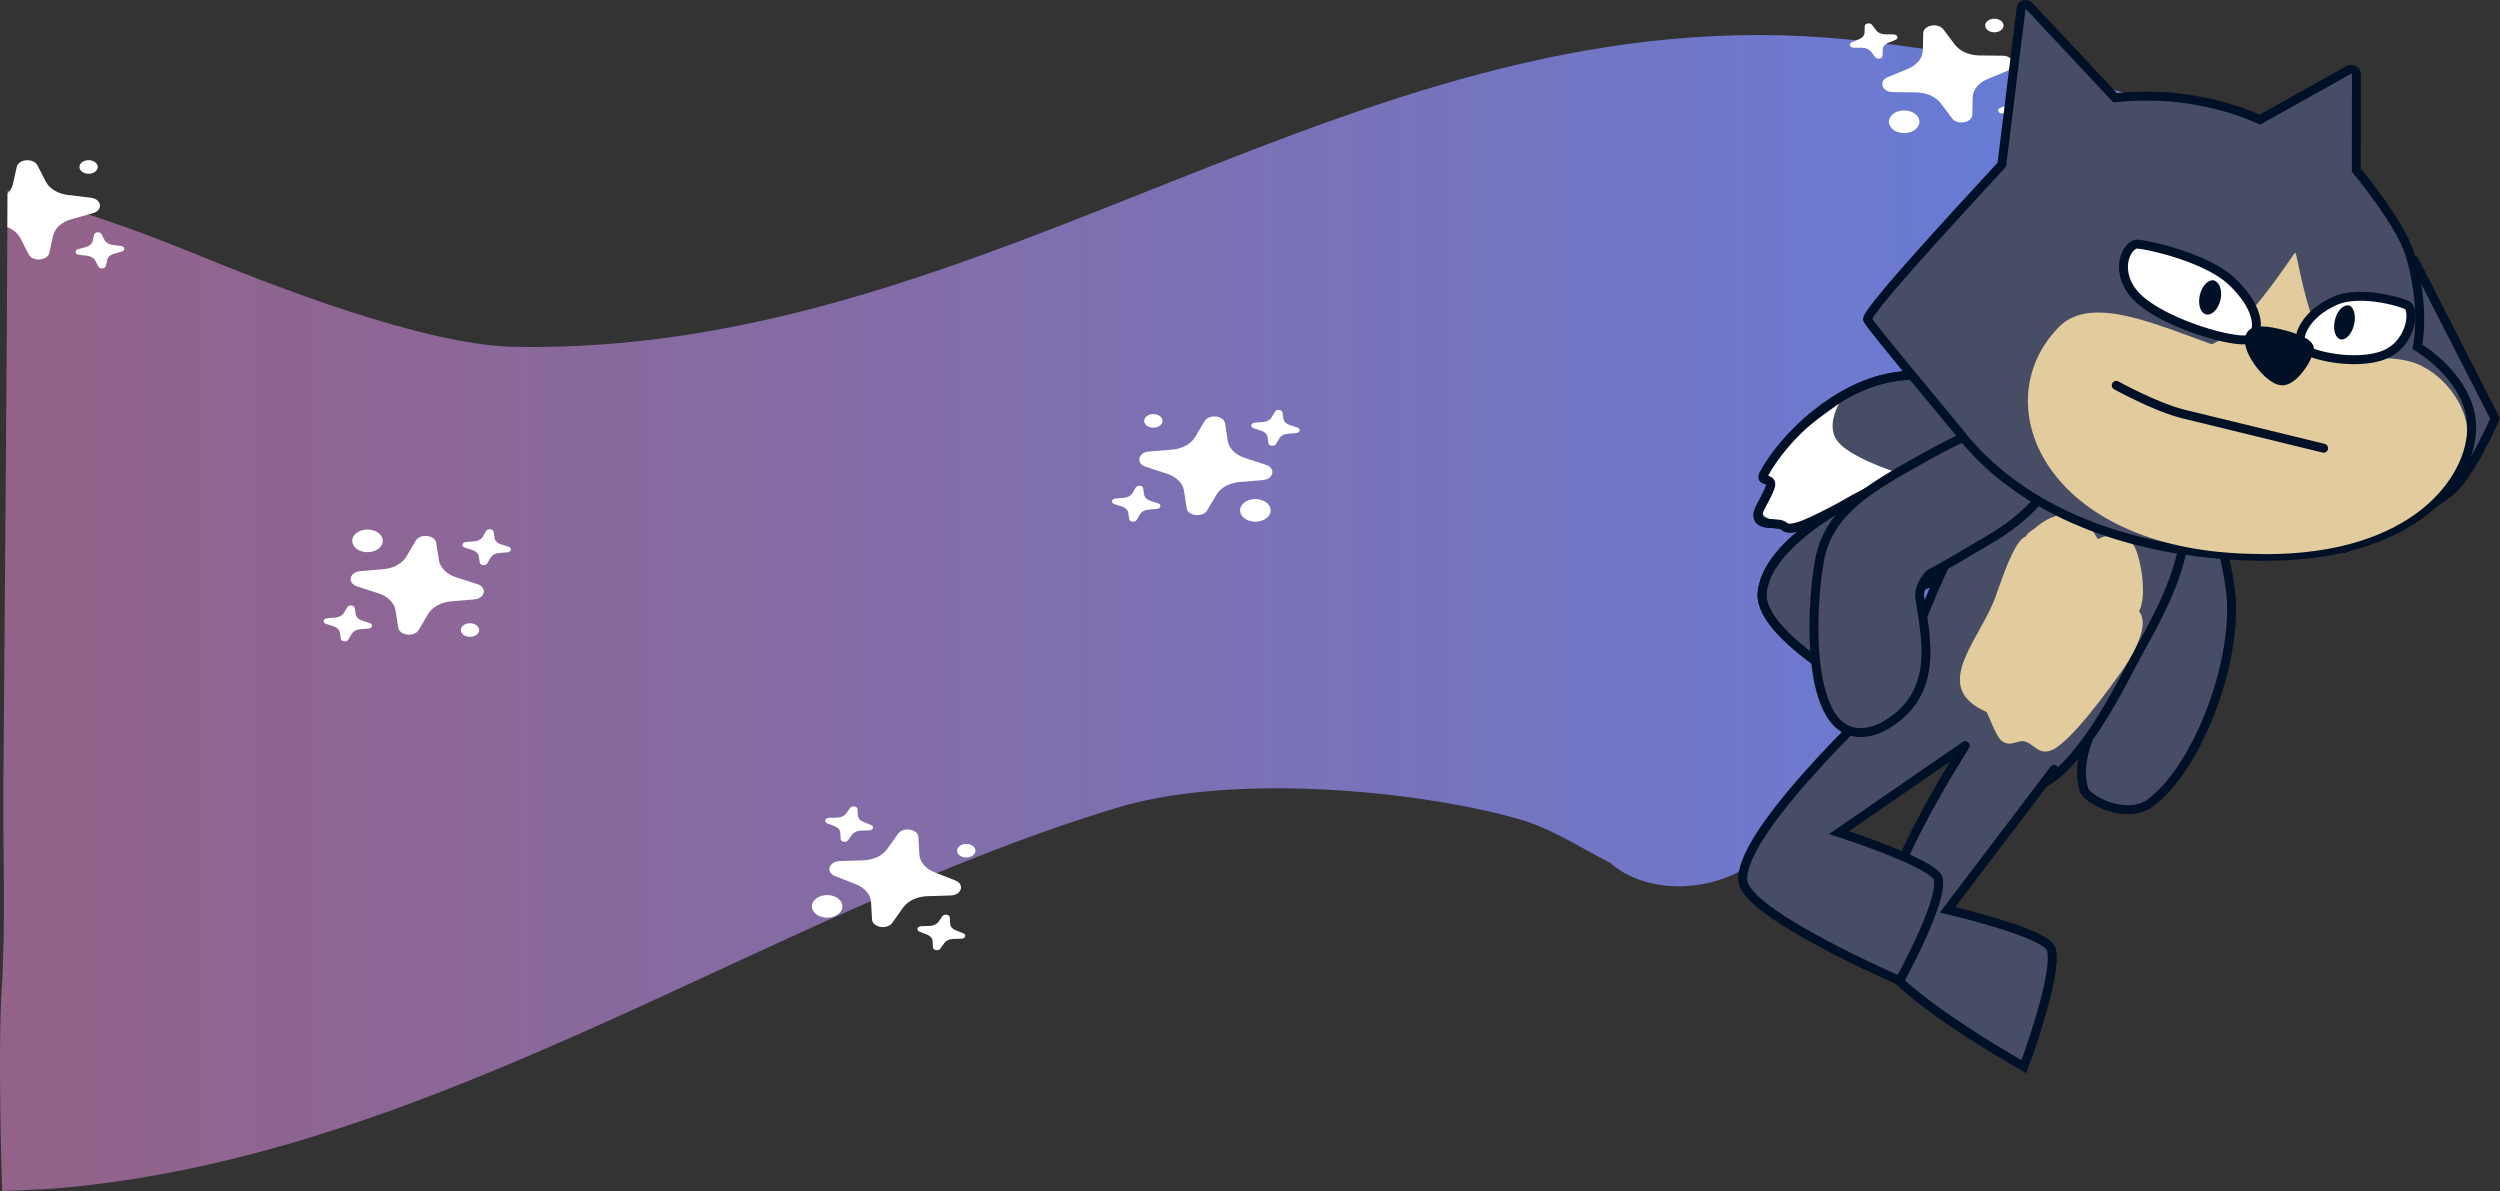 <svg version="1.1" xmlns="http://www.w3.org/2000/svg" xmlns:xlink="http://www.w3.org/1999/xlink" width="335.677" height="159.914" viewBox="0,0,335.677,159.914"><rect x="0" y="0" width="335.677" height="159.914" fill="#333333" stroke="none"/><defs><linearGradient x1="310.425" y1="203.461" x2="-234.162" y2="203.461" gradientUnits="userSpaceOnUse" id="color-1"><stop offset="0" stop-color="#668cff" stop-opacity="0.863"/><stop offset="1" stop-color="#ff6670" stop-opacity="0.573"/></linearGradient></defs><g transform="translate(0.782,-103.645)"><g data-paper-data="{&quot;isPaintingLayer&quot;:true}" stroke-miterlimit="10" stroke-dasharray="" stroke-dashoffset="0" style="mix-blend-mode: normal"><path d="M291.008,170.943c2.532,-4.184 6.174,1.549 7.639,11.524c1.381,9.4 -4.325,24.396 -10.769,29.035c-3.097,2.229 -8.489,-0.385 -8.886,-1.946c-1.656,-6.502 4.415,-12.567 7.971,-20.765c2.729,-6.291 2.766,-15.305 4.045,-17.847z" data-paper-data="{&quot;index&quot;:null}" fill="#474d64" fill-rule="evenodd" stroke="#001026" stroke-width="1.2" stroke-linecap="round" stroke-linejoin="round"/><path d="M250.065,212.181c-1.654,0.716 -8.638,2.416 -11.879,3.212c-1.861,3.83 -6.665,6.806 -12.299,7.208c-4.245,0.303 -8.02,-0.922 -10.419,-3.07c-4.098,-2.097 -8.013,-4.714 -12.526,-5.971c-14.32,-3.989 -38.673,-6.011 -53.63,-1.492c-47.182,14.254 -91.105,46.491 -141.609,51.056c-3.459,0.313 -8.195,0.436 -8.195,0.436c0,0 -0.61,-18.079 -0.06,-27.121c0.554,-9.104 0.15,-18.242 0.222,-27.363c0.105,-13.333 0.21,-26.666 0.315,-39.999c0.105,-13.284 0.186,-26.568 0.25,-39.851c8.684,2.277 17.066,5.192 24.884,8.39c10.523,4.304 30.984,12.384 43.258,12.604c64.958,1.163 113.458,-47.759 178.939,-41.279c15.577,1.542 49.879,7.051 60.215,20.022c1.779,1.661 2.842,3.763 2.842,6.049c0,0.312 -0.02,0.62 -0.058,0.924c0.112,0.647 0.112,1.053 0.112,1.053c-0.333,2.458 0.027,5.024 -0.999,7.374c-0.476,1.091 -2.697,1.371 -3.281,2.433c-0.469,0.853 0.825,1.871 0.436,2.746c-0.618,1.389 -2.657,2.263 -3.281,3.65c-0.519,1.154 0.526,2.497 0,3.65c-0.8,1.753 -2.857,3.066 -3.84,4.767c-1.055,1.825 -1.018,3.951 -2.222,5.724c-0.769,1.132 -2.651,1.671 -3.538,2.755c-0.678,0.829 -0.437,1.94 -1.015,2.809c-3.731,5.61 -7.796,11.522 -13.124,16.494c-6.076,5.67 -13.275,10.601 -18.915,16.527c-3.688,1.93 -6.685,4.576 -10.583,6.263z" data-paper-data="{&quot;index&quot;:null}" fill="url(#color-1)" fill-rule="nonzero" stroke="none" stroke-width="0.5" stroke-linecap="butt" stroke-linejoin="miter"/><path d="M268.118,111.126c1.479,0.019 1.973,1.476 0.682,2.012l-2.731,1.13c-1.201,0.497 -1.955,1.431 -1.977,2.449l-0.051,2.319c-0.026,1.097 -1.99,1.463 -2.71,0.506l-1.526,-2.025c-0.669,-0.889 -1.928,-1.448 -3.301,-1.464l-3.127,-0.038c-1.479,-0.019 -1.973,-1.476 -0.682,-2.012l2.731,-1.13c1.199,-0.496 1.952,-1.43 1.974,-2.45l0.053,-2.319c0.024,-1.096 1.988,-1.463 2.71,-0.506l1.524,2.025c0.67,0.891 1.929,1.45 3.304,1.466zM273.383,117.096c0.536,0.005 0.716,0.535 0.248,0.731l-0.993,0.409c-0.437,0.182 -0.712,0.521 -0.719,0.892l-0.019,0.843c-0.007,0.399 -0.721,0.533 -0.986,0.184l-0.552,-0.737c-0.245,-0.324 -0.702,-0.526 -1.202,-0.533l-1.138,-0.012c-0.537,-0.008 -0.717,-0.539 -0.248,-0.731l0.995,-0.411c0.437,-0.182 0.71,-0.52 0.719,-0.892l0.016,-0.843c0.011,-0.398 0.726,-0.532 0.986,-0.184l0.554,0.736c0.243,0.324 0.702,0.526 1.202,0.533zM253.473,108.266c0.536,0.005 0.716,0.536 0.248,0.73l-0.993,0.411c-0.437,0.18 -0.71,0.521 -0.718,0.89l-0.021,0.844c-0.007,0.399 -0.722,0.533 -0.984,0.184l-0.554,-0.736c-0.243,-0.323 -0.702,-0.527 -1.202,-0.532l-1.137,-0.014c-0.537,-0.007 -0.717,-0.537 -0.248,-0.73l0.992,-0.413c0.437,-0.182 0.713,-0.519 0.72,-0.89l0.019,-0.843c0.009,-0.398 0.724,-0.532 0.984,-0.184l0.556,0.736c0.243,0.324 0.699,0.525 1.2,0.532zM266.701,106.186c0.659,-0.123 1.328,0.174 1.493,0.662c0.166,0.488 -0.234,0.985 -0.893,1.107c-0.659,0.123 -1.328,-0.174 -1.493,-0.662c-0.166,-0.488 0.234,-0.985 0.893,-1.107zM254.391,118.518c1.1,-0.205 2.213,0.29 2.489,1.104c0.277,0.816 -0.388,1.641 -1.489,1.846c-1.098,0.205 -2.212,-0.288 -2.489,-1.104c-0.276,-0.814 0.391,-1.641 1.489,-1.846z" data-paper-data="{&quot;index&quot;:null}" fill="#ffffff" fill-rule="evenodd" stroke="none" stroke-width="1" stroke-linecap="butt" stroke-linejoin="miter"/><path d="M127.482,221.859c1.308,0.512 0.862,1.977 -0.616,2.023l-3.125,0.094c-1.374,0.041 -2.615,0.622 -3.254,1.523l-1.457,2.052c-0.691,0.97 -2.666,0.639 -2.726,-0.456l-0.129,-2.318c-0.056,-1.018 -0.839,-1.938 -2.055,-2.412l-2.767,-1.081c-1.308,-0.512 -0.862,-1.977 0.616,-2.023l3.125,-0.094c1.372,-0.041 2.613,-0.622 3.253,-1.525l1.459,-2.052c0.688,-0.97 2.664,-0.64 2.726,0.456l0.127,2.317c0.055,1.019 0.839,1.939 2.056,2.414zM128.547,228.949c0.475,0.184 0.313,0.717 -0.224,0.736l-1.135,0.033c-0.5,0.016 -0.952,0.226 -1.184,0.555l-0.53,0.746c-0.249,0.354 -0.968,0.234 -0.992,-0.166l-0.044,-0.842c-0.022,-0.371 -0.306,-0.705 -0.748,-0.878l-1.009,-0.392c-0.474,-0.187 -0.312,-0.721 0.224,-0.736l1.138,-0.034c0.5,-0.016 0.95,-0.227 1.184,-0.555l0.528,-0.746c0.253,-0.352 0.972,-0.231 0.992,0.166l0.046,0.842c0.019,0.371 0.306,0.705 0.748,0.878zM116.155,214.404c0.475,0.184 0.313,0.718 -0.223,0.734l-1.136,0.034c-0.5,0.014 -0.95,0.227 -1.182,0.554l-0.532,0.746c-0.249,0.354 -0.968,0.234 -0.99,-0.166l-0.046,-0.843c-0.02,-0.369 -0.306,-0.705 -0.749,-0.877l-1.006,-0.393c-0.475,-0.186 -0.313,-0.719 0.223,-0.734l1.137,-0.036c0.5,-0.016 0.952,-0.225 1.184,-0.554l0.53,-0.746c0.251,-0.352 0.97,-0.232 0.99,0.166l0.048,0.843c0.019,0.371 0.304,0.703 0.747,0.877zM127.754,217.666c0.15,-0.491 0.809,-0.8 1.471,-0.689c0.663,0.111 1.079,0.6 0.929,1.091c-0.15,0.491 -0.809,0.8 -1.471,0.689c-0.662,-0.111 -1.079,-0.6 -0.929,-1.091zM110.733,223.86c1.107,0.185 1.798,0.999 1.549,1.818c-0.25,0.821 -1.345,1.334 -2.452,1.149c-1.104,-0.185 -1.799,-0.997 -1.549,-1.818c0.249,-0.819 1.348,-1.333 2.452,-1.149z" data-paper-data="{&quot;index&quot;:null}" fill="#ffffff" fill-rule="evenodd" stroke="none" stroke-width="1" stroke-linecap="butt" stroke-linejoin="miter"/><path d="M11.425,130.198c1.459,0.178 1.663,1.673 0.281,2.064l-2.923,0.824c-1.286,0.362 -2.214,1.205 -2.435,2.21l-0.504,2.289c-0.24,1.082 -2.256,1.233 -2.78,0.208l-1.114,-2.168c-0.329,-0.642 -0.952,-1.164 -1.739,-1.486c0.008,-1.511 0.015,-3.021 0.023,-4.532c0.37,-0.364 0.623,-0.795 0.726,-1.26l0.507,-2.289c0.238,-1.082 2.253,-1.233 2.78,-0.208l1.111,2.168c0.488,0.954 1.625,1.642 2.982,1.806z" data-paper-data="{&quot;index&quot;:null}" fill="#ffffff" fill-rule="nonzero" stroke="none" stroke-width="1" stroke-linecap="butt" stroke-linejoin="miter"/><path d="M15.465,136.672c0.53,0.063 0.604,0.607 0.102,0.75l-1.063,0.298c-0.468,0.133 -0.806,0.439 -0.886,0.805l-0.183,0.832c-0.085,0.394 -0.818,0.449 -1.012,0.076l-0.402,-0.788c-0.179,-0.347 -0.591,-0.596 -1.085,-0.657l-1.124,-0.134c-0.53,-0.066 -0.604,-0.61 -0.102,-0.75l1.065,-0.3c0.468,-0.133 0.804,-0.438 0.886,-0.805l0.181,-0.832c0.089,-0.393 0.823,-0.448 1.012,-0.076l0.404,0.788c0.177,0.347 0.591,0.596 1.085,0.657z" data-paper-data="{&quot;index&quot;:null}" fill="#ffffff" fill-rule="nonzero" stroke="none" stroke-width="1" stroke-linecap="butt" stroke-linejoin="miter"/><path d="M9.89,126.157c-0.068,-0.501 0.425,-0.949 1.101,-1c0.676,-0.051 1.28,0.315 1.348,0.816c0.068,0.501 -0.425,0.949 -1.101,1c-0.676,0.051 -1.28,-0.315 -1.348,-0.816z" data-paper-data="{&quot;index&quot;:null}" fill="#ffffff" fill-rule="nonzero" stroke="none" stroke-width="1" stroke-linecap="butt" stroke-linejoin="miter"/><path d="M156.588,164.016c1.367,-0.112 2.55,-0.756 3.103,-1.69l1.26,-2.123c0.597,-1.003 2.6,-0.776 2.762,0.314l0.348,2.305c0.151,1.014 1.02,1.891 2.277,2.301l2.862,0.934c1.353,0.443 1.046,1.928 -0.423,2.05l-3.108,0.256c-1.365,0.112 -2.548,0.756 -3.101,1.689l-1.262,2.123c-0.595,1.004 -2.597,0.776 -2.762,-0.314l-0.345,-2.305c-0.151,-1.012 -1.02,-1.889 -2.279,-2.3l-2.862,-0.934c-1.353,-0.443 -1.046,-1.928 0.423,-2.05zM150.127,170.49c0.498,-0.042 0.929,-0.275 1.129,-0.615l0.458,-0.772c0.215,-0.364 0.943,-0.282 1.005,0.114l0.123,0.838c0.057,0.369 0.371,0.687 0.829,0.837l1.043,0.34c0.491,0.159 0.38,0.699 -0.154,0.745l-1.132,0.091c-0.498,0.042 -0.926,0.275 -1.129,0.615l-0.456,0.772c-0.219,0.366 -0.948,0.283 -1.005,-0.114l-0.126,-0.838c-0.054,-0.369 -0.371,-0.687 -0.829,-0.837l-1.041,-0.338c-0.491,-0.162 -0.379,-0.703 0.154,-0.745zM168.827,160.306c0.498,-0.042 0.926,-0.274 1.127,-0.614l0.46,-0.772c0.215,-0.365 0.943,-0.282 1.003,0.114l0.126,0.838c0.054,0.369 0.372,0.686 0.83,0.836l1.041,0.341c0.492,0.159 0.38,0.7 -0.154,0.744l-1.13,0.093c-0.497,0.04 -0.929,0.275 -1.129,0.614l-0.458,0.772c-0.217,0.366 -0.946,0.283 -1.003,-0.114l-0.128,-0.838c-0.055,-0.367 -0.369,-0.687 -0.828,-0.836l-1.041,-0.34c-0.491,-0.161 -0.38,-0.701 0.154,-0.744zM154.262,159.255c0.671,0.076 1.133,0.542 1.03,1.04c-0.103,0.498 -0.731,0.84 -1.402,0.764c-0.671,-0.076 -1.133,-0.542 -1.03,-1.04c0.103,-0.498 0.731,-0.84 1.402,-0.764zM168.086,170.672c1.119,0.127 1.888,0.904 1.717,1.733c-0.172,0.832 -1.219,1.4 -2.337,1.273c-1.122,-0.127 -1.888,-0.902 -1.717,-1.733c0.171,-0.83 1.216,-1.4 2.337,-1.273z" data-paper-data="{&quot;index&quot;:null}" fill="#ffffff" fill-rule="evenodd" stroke="none" stroke-width="1" stroke-linecap="butt" stroke-linejoin="miter"/><path d="M59.792,184.392c-1.367,0.116 -2.546,0.763 -3.094,1.699l-1.249,2.126c-0.592,1.005 -2.595,0.783 -2.764,-0.306l-0.36,-2.304c-0.156,-1.013 -1.029,-1.888 -2.289,-2.295l-2.867,-0.926c-1.355,-0.439 -1.056,-1.925 0.413,-2.051l3.107,-0.265c1.364,-0.116 2.544,-0.764 3.092,-1.697l1.251,-2.126c0.59,-1.005 2.593,-0.784 2.764,0.306l0.357,2.304c0.157,1.012 1.03,1.886 2.291,2.293l2.867,0.926c1.355,0.439 1.056,1.925 -0.413,2.051zM66.22,177.899c-0.497,0.043 -0.927,0.278 -1.126,0.618l-0.454,0.773c-0.213,0.365 -0.942,0.284 -1.006,-0.111l-0.128,-0.837c-0.058,-0.369 -0.375,-0.686 -0.834,-0.835l-1.044,-0.337c-0.492,-0.158 -0.384,-0.698 0.15,-0.746l1.131,-0.095c0.497,-0.043 0.925,-0.278 1.126,-0.618l0.452,-0.773c0.217,-0.366 0.946,-0.286 1.006,0.111l0.13,0.838c0.056,0.369 0.375,0.686 0.834,0.835l1.043,0.335c0.492,0.161 0.383,0.702 -0.15,0.746zM47.573,188.137c-0.498,0.043 -0.925,0.277 -1.124,0.617l-0.456,0.773c-0.213,0.365 -0.942,0.284 -1.004,-0.111l-0.13,-0.838c-0.056,-0.369 -0.375,-0.685 -0.834,-0.834l-1.042,-0.338c-0.492,-0.158 -0.384,-0.699 0.15,-0.745l1.13,-0.096c0.497,-0.042 0.927,-0.278 1.126,-0.617l0.454,-0.773c0.215,-0.367 0.944,-0.286 1.004,0.111l0.132,0.838c0.057,0.367 0.373,0.686 0.832,0.834l1.043,0.337c0.492,0.159 0.383,0.7 -0.15,0.745zM62.143,189.146c-0.672,-0.074 -1.136,-0.539 -1.035,-1.037c0.1,-0.498 0.727,-0.842 1.398,-0.768c0.672,0.074 1.136,0.539 1.035,1.037c-0.1,0.498 -0.727,0.842 -1.398,0.768zM46.535,176.041c0.167,-0.832 1.211,-1.404 2.331,-1.28c1.122,0.124 1.893,0.896 1.725,1.729c-0.167,0.83 -1.209,1.404 -2.331,1.28c-1.12,-0.124 -1.893,-0.898 -1.725,-1.729z" data-paper-data="{&quot;index&quot;:null}" fill="#ffffff" fill-rule="evenodd" stroke="none" stroke-width="1" stroke-linecap="butt" stroke-linejoin="miter"/><g data-paper-data="{&quot;index&quot;:null}" fill-rule="evenodd"><path d="M258.731,165.846c-8.163,2.637 -18.267,10.129 -19.914,8.482c-0.796,-0.776 -3.756,0.221 -3.548,-1.692c0.085,-0.779 1.669,-3.046 1.715,-3.969c0.043,-0.853 -1.473,-0.351 -0.947,-1.323c2.91,-5.384 9.938,-11.699 16.937,-12.986c4.478,-0.848 8.129,-0.203 11.075,0.434c0.768,0.136 7.175,2.086 8.402,6.282c0.269,0.92 0.099,13.343 -5.566,17.253c-4.889,3.375 -11.227,3.064 -12.499,6.595c-1.319,3.664 6.639,8.121 7.269,10.487c1.267,4.765 -3.007,5.532 -3.361,5.654c-0.18,0.071 -23.432,-10.651 -22.458,-18.006c1.38,-10.425 26.78,-18.466 22.895,-17.211z" fill="#474d64" stroke="#001026" stroke-width="1.2" stroke-linecap="round" stroke-linejoin="round"/><path d="M253.827,167.064c0,0 -12.46,7.881 -14.254,7.096c-0.633,-0.369 -3.618,-0.576 -3.708,-1.729c-0.088,-1.128 1.306,-2.828 1.454,-3.982c0.115,-0.892 -1.567,-0.563 -0.994,-1.596c2.071,-3.73 8.137,-7.746 9.798,-8.974c-0.414,0.746 -1.496,3.13 -0.275,4.867c1.478,2.25 7.979,4.318 7.979,4.318z" fill="#ffffff" stroke="none" stroke-width="1" stroke-linecap="butt" stroke-linejoin="miter"/><path d="M258.731,165.846c-8.163,2.637 -18.267,10.129 -19.914,8.482c-0.796,-0.776 -3.756,0.221 -3.548,-1.692c0.085,-0.779 1.669,-3.046 1.715,-3.969c0.043,-0.853 -1.473,-0.351 -0.947,-1.323c2.91,-5.384 9.938,-11.699 16.937,-12.986c4.478,-0.848 8.129,-0.203 11.075,0.434c0.768,0.136 7.175,2.086 8.402,6.282c0.269,0.92 0.099,13.343 -5.566,17.253c-4.889,3.375 -11.227,3.064 -12.499,6.595c-1.319,3.664 6.639,8.121 7.269,10.487c1.267,4.765 -3.007,5.532 -3.361,5.654c-0.18,0.071 -23.432,-10.651 -22.458,-18.006c1.38,-10.425 26.78,-18.466 22.895,-17.211z" fill="none" stroke="#001026" stroke-width="1.2" stroke-linecap="round" stroke-linejoin="round"/></g><g data-paper-data="{&quot;index&quot;:null}" fill-rule="nonzero" stroke-linejoin="miter"><path d="M292.448,173.239c0.788,6.705 -4.911,15.601 -6.733,19.128c-1.853,3.586 -6.784,13.336 -11.82,16.288c-4.466,2.619 -18.893,-6.017 -19.252,-11.308c-0.519,-7.636 12.942,-33.965 17.535,-36.497c4.013,-2.212 19.553,6.289 20.27,12.389z" fill="#474d64" stroke="#001026" stroke-width="1.2" stroke-linecap="round"/><path d="M286.582,185.966c1.317,2.03 -1.538,6.498 -2.471,7.799c-1.663,2.319 -6.662,9.278 -9.252,10.526c-1.771,0.854 -2.373,-0.576 -3.661,-1.064c-1.002,-0.38 -1.993,0.855 -3.213,-0.111c-0.829,-0.655 -1.881,-3.809 -2.044,-3.88c-7.358,-3.235 -1.438,-9.003 0.999,-14.891c0.562,-1.359 2.588,-8.131 4.228,-8.624c0.281,-0.438 0.662,-0.779 1.097,-1.008c3.191,-2.809 6.348,-2.819 8.579,1.235c0.124,0.225 0.484,-0.175 0.736,-0.227c1.498,-0.31 3.321,-0.226 4.212,1.286c0.761,1.291 1.823,6.459 0.633,8.746c0.055,0.068 0.107,0.14 0.156,0.215z" fill="#e2cc9e" stroke="none" stroke-width="0.5" stroke-linecap="butt"/></g><path d="M275.033,206.948l-14.32,18.855c0,0 13.354,3.079 13.941,5.308c0.916,3.479 -3.689,15.755 -3.689,15.755c0,0 -18.634,-10.441 -19.467,-15.366c-1.317,-7.794 11.364,-27.333 11.364,-27.333" data-paper-data="{&quot;index&quot;:null}" fill="#474d64" fill-rule="nonzero" stroke="#001026" stroke-width="1.2" stroke-linecap="round" stroke-linejoin="miter"/><path d="M263.09,203.761l-16.937,11.674c0,0 12.975,4.195 13.341,6.245c0.572,3.199 -5.203,13.636 -5.203,13.636c0,0 -20.721,-8.943 -21.068,-13.422c-0.55,-7.088 21.342,-26.928 21.342,-26.928" data-paper-data="{&quot;index&quot;:null}" fill="#474d64" fill-rule="nonzero" stroke="#001026" stroke-width="1.2" stroke-linecap="round" stroke-linejoin="miter"/><path d="M256.963,183.686c0.863,5.889 2.821,13.435 -5.169,17.672c-10.451,4.536 -9.542,-15.66 -8.258,-22.527c1.118,-6.086 6.134,-9.111 10.385,-11.686c8.14,-4.613 15.109,-8.86 19.382,-4.906c5.397,4.801 -2.475,11.306 -7.206,13.983c-2.854,1.644 -5.782,3.477 -7.795,4.482c-0.781,0.855 -1.368,1.956 -1.339,2.981z" data-paper-data="{&quot;index&quot;:null}" fill="#474d64" fill-rule="evenodd" stroke="#001026" stroke-width="1.2" stroke-linecap="round" stroke-linejoin="round"/><g><path d="M323.391,138.636l10.841,21.199c0,0 -3.171,7.347 -5.928,9.723c-3.714,3.2 -14.353,7.749 -14.353,7.749" fill="#474d64" fill-rule="nonzero" stroke="#001026" stroke-width="1.2" stroke-linecap="round" stroke-linejoin="miter"/><path d="M314.676,112.988c0.397,-0.144 0.939,0.109 0.941,0.592l-0.014,12.907c0,0 5.981,7.131 7.227,11.417c2.115,7.152 0.978,12.304 0.978,12.304c0,0 7.501,4.365 7.283,11.189c-0.218,6.824 -8.23,17.899 -30.667,16.886c-17.237,-0.778 -30.543,-6.864 -38.014,-16.424c-0.945,-1.209 -11.673,-13.969 -12.427,-15.285c-0.576,-1.006 18.557,-21.285 18.025,-20.847l2.584,-20.966c-0.003,-0.483 0.65,-0.686 1.05,-0.347l11.582,12.359c0,0 5.597,-0.685 11.004,0.394c3.244,0.551 5.921,1.445 8.429,2.54z" fill="#474d64" fill-rule="evenodd" stroke="#001026" stroke-width="1.2" stroke-linecap="butt" stroke-linejoin="miter"/><path d="M318.313,157.499c-0.745,1.804 -27.112,-5.16 -27.305,-5.352c-0.376,-0.374 5.554,-1.732 7.958,-4.035c4.206,-4.029 8.336,-10.587 8.422,-10.551c0.334,0.114 1.103,7.201 3.849,12.404c1.654,3.134 7.671,6.095 7.077,7.534z" fill="#e2cc9e" fill-rule="nonzero" stroke="none" stroke-width="0.5" stroke-linecap="butt" stroke-linejoin="miter"/><path d="M330.464,161.535c-0.287,6.809 -8.28,17.276 -29.228,16.47c-27.342,-0.688 -35.702,-20.125 -25.587,-30.432c5.599,-5.753 18.409,2.738 29.023,4.863c4.772,0.956 12.42,-1.759 18.103,-0.256c4.572,1.21 7.817,6.319 7.689,9.354z" fill="#e2cc9e" fill-rule="evenodd" stroke="none" stroke-width="1" stroke-linecap="butt" stroke-linejoin="miter"/><g data-paper-data="{&quot;index&quot;:null}" fill-rule="evenodd"><path d="M312.719,144.048c3.566,-1.594 9.672,0.349 9.915,0.721c0.827,1.208 0.036,5.207 -3.298,6.53c-3.683,1.461 -10.035,0.139 -11.057,-1.072c-0.81,-1.173 0.365,-4.357 4.44,-6.179z" fill="#ffffff" stroke="#001026" stroke-width="1.2" stroke-linecap="round" stroke-linejoin="round"/><path d="M312.732,146.602c0.3,-1.254 1.088,-2.023 1.829,-1.959c0.713,0.178 1.038,1.347 0.738,2.6c-0.3,1.254 -1.116,2.137 -1.829,1.959c-0.713,-0.178 -1.038,-1.347 -0.738,-2.6" fill="#001026" stroke="none" stroke-width="1" stroke-linecap="butt" stroke-linejoin="miter"/></g><g fill-rule="evenodd"><path d="M301.075,149.229c-1.941,0.473 -10.648,-1.955 -14.49,-5.29c-3.478,-3.02 -2.307,-6.924 -0.614,-7.505c0.506,-0.185 9.24,1.567 12.863,4.952c4.14,3.868 3.895,7.284 2.241,7.843z" fill="#ffffff" stroke="#001026" stroke-width="1.2" stroke-linecap="round" stroke-linejoin="round"/><path d="M297.355,143.922c-0.301,1.254 -1.161,2.127 -1.926,1.937c-0.766,-0.19 -1.132,-1.368 -0.83,-2.621c0.301,-1.254 1.161,-2.127 1.926,-1.937c0.738,0.304 1.132,1.368 0.83,2.621" fill="#001026" stroke="none" stroke-width="1" stroke-linecap="butt" stroke-linejoin="miter"/></g><path d="M305.676,148.531c1.845,0.466 3.723,1.183 3.621,2.003c-0.291,1.619 -2.367,4.478 -3.8,4.237c-1.635,-0.172 -4.648,-3.955 -4.214,-5.779c0.237,-1.391 2.636,-0.905 4.393,-0.461z" fill="#001026" fill-rule="evenodd" stroke="#001026" stroke-width="1.2" stroke-linecap="round" stroke-linejoin="round"/><path d="M311.212,163.829c0,0 -13.655,-3.333 -18.845,-4.599c-3.654,-0.892 -9.002,-3.843 -9.002,-3.843" fill="none" fill-rule="nonzero" stroke="#001026" stroke-width="1.2" stroke-linecap="round" stroke-linejoin="miter"/></g></g></g></svg><!--rotationCenter:240.78241669936588:76.3548748686903-->